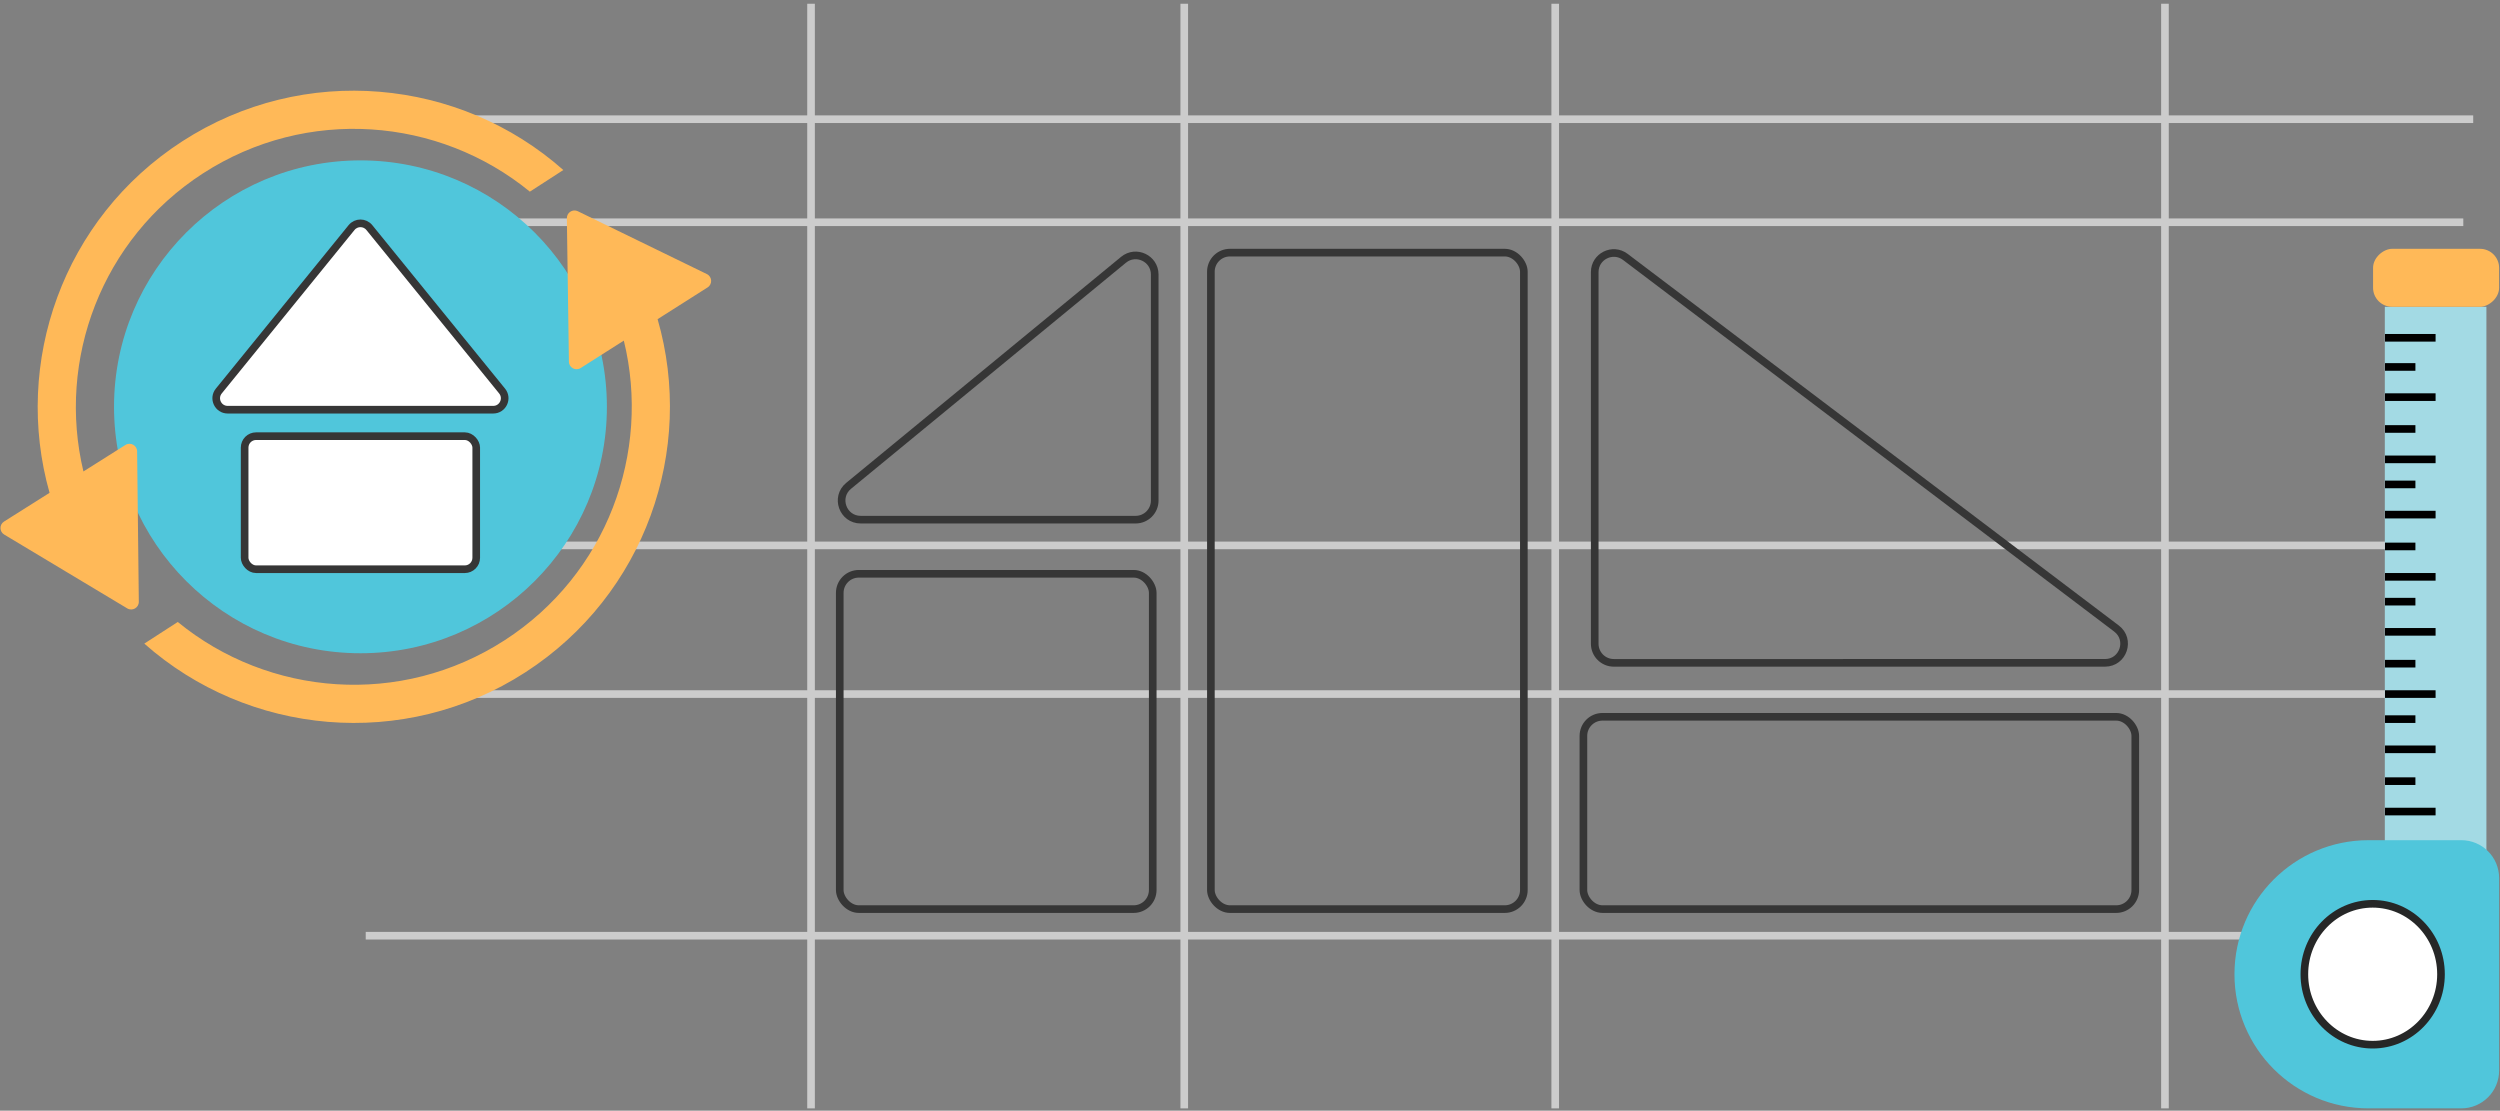 <?xml version="1.0" encoding="UTF-8" standalone="no"?>
<svg width="655" height="291" viewBox="0 0 655 291" fill="none" xmlns="http://www.w3.org/2000/svg">
<rect x="0" y="0" width="655" height="291" fill="#808080" stroke="none"/>
<line x1="212.492" y1="0.982" x2="212.492" y2="290.394" stroke="#CCCCCC" stroke-width="2"/>
<line x1="310.273" y1="0.982" x2="310.273" y2="290.394" stroke="#CCCCCC" stroke-width="2"/>
<line x1="407.469" y1="0.982" x2="407.469" y2="290.394" stroke="#CCCCCC" stroke-width="2"/>
<line x1="567.219" y1="0.98" x2="567.219" y2="290.392" stroke="#CCCCCC" stroke-width="2"/>
<line x1="95.82" y1="245.156" x2="647.979" y2="245.156" stroke="#CCCCCC" stroke-width="2"/>
<line x1="95.82" y1="142.896" x2="647.979" y2="142.896" stroke="#CCCCCC" stroke-width="2"/>
<line x1="95.82" y1="181.844" x2="647.979" y2="181.844" stroke="#CCCCCC" stroke-width="2"/>
<line x1="93.227" y1="58.23" x2="645.385" y2="58.23" stroke="#CCCCCC" stroke-width="2"/>
<line x1="95.82" y1="31.232" x2="647.979" y2="31.232" stroke="#CCCCCC" stroke-width="2"/>
<rect x="624.82" y="262.955" width="182.574" height="26.619" transform="rotate(-90 624.82 262.955)" fill="#A3DAE4"/>
<path d="M620.561 290.391C601.158 290.391 585.43 274.662 585.43 255.259C585.43 235.857 601.158 220.128 620.561 220.128L644.862 220.128C650.333 220.128 654.768 224.563 654.768 230.034L654.768 280.485C654.768 285.956 650.333 290.391 644.862 290.391L620.561 290.391Z" fill="#50C6DB"/>
<path d="M621.642 236.796C631.5 236.796 639.541 245.032 639.541 255.252C639.541 265.472 631.5 273.707 621.642 273.707C611.783 273.707 603.742 265.472 603.742 255.252C603.742 245.032 611.783 236.796 621.642 236.796Z" fill="white" stroke="#262727" stroke-width="2"/>
<line x1="625.867" y1="212.627" x2="637.124" y2="212.627" stroke="black" stroke-width="2" stroke-linecap="square"/>
<line x1="625.867" y1="196.322" x2="637.124" y2="196.322" stroke="black" stroke-width="2" stroke-linecap="square"/>
<line x1="625.867" y1="204.664" x2="631.839" y2="204.664" stroke="black" stroke-width="2" stroke-linecap="square"/>
<line x1="625.867" y1="188.414" x2="631.839" y2="188.414" stroke="black" stroke-width="2" stroke-linecap="square"/>
<line x1="625.867" y1="181.848" x2="637.124" y2="181.848" stroke="black" stroke-width="2" stroke-linecap="square"/>
<line x1="625.867" y1="165.543" x2="637.124" y2="165.543" stroke="black" stroke-width="2" stroke-linecap="square"/>
<line x1="625.867" y1="173.885" x2="631.839" y2="173.885" stroke="black" stroke-width="2" stroke-linecap="square"/>
<line x1="625.867" y1="157.635" x2="631.839" y2="157.635" stroke="black" stroke-width="2" stroke-linecap="square"/>
<line x1="625.867" y1="151.133" x2="637.124" y2="151.133" stroke="black" stroke-width="2" stroke-linecap="square"/>
<line x1="625.867" y1="134.828" x2="637.124" y2="134.828" stroke="black" stroke-width="2" stroke-linecap="square"/>
<line x1="625.867" y1="143.17" x2="631.839" y2="143.17" stroke="black" stroke-width="2" stroke-linecap="square"/>
<line x1="625.867" y1="126.92" x2="631.839" y2="126.92" stroke="black" stroke-width="2" stroke-linecap="square"/>
<line x1="625.867" y1="120.354" x2="637.124" y2="120.354" stroke="black" stroke-width="2" stroke-linecap="square"/>
<line x1="625.867" y1="104.049" x2="637.124" y2="104.049" stroke="black" stroke-width="2" stroke-linecap="square"/>
<line x1="625.867" y1="88.504" x2="637.124" y2="88.504" stroke="black" stroke-width="2" stroke-linecap="square"/>
<line x1="625.867" y1="112.391" x2="631.839" y2="112.391" stroke="black" stroke-width="2" stroke-linecap="square"/>
<line x1="625.867" y1="96.141" x2="631.839" y2="96.141" stroke="black" stroke-width="2" stroke-linecap="square"/>
<rect x="621.742" y="80.381" width="15.193" height="33.026" rx="5" transform="rotate(-90 621.742 80.381)" fill="#FFB958"/>
<rect x="317.25" y="66.188" width="82" height="172" rx="5" stroke="#363636" stroke-width="2"/>
<rect x="220.016" y="150.332" width="82" height="87.855" rx="5" stroke="#363636" stroke-width="2"/>
<rect x="414.852" y="187.801" width="144.591" height="50.386" rx="5" stroke="#363636" stroke-width="2"/>
<path d="M294.36 68.066C297.623 65.383 302.536 67.704 302.536 71.928L302.536 131.151C302.536 133.913 300.298 136.151 297.536 136.151H225.51C220.817 136.151 218.709 130.27 222.334 127.289L294.36 68.066Z" stroke="#363636" stroke-width="2"/>
<path d="M554.526 164.679C558.349 167.572 556.303 173.666 551.509 173.666L422.817 173.667C420.056 173.667 417.817 171.429 417.817 168.667L417.817 71.294C417.817 67.164 422.541 64.815 425.834 67.307L554.526 164.679Z" stroke="#363636" stroke-width="2"/>
<circle cx="94.44" cy="106.586" r="64.565" fill="#50C6DB"/>
<rect x="64.094" y="114.275" width="60.679" height="34.864" rx="3" fill="white" stroke="#363636" stroke-width="2"/>
<path d="M92.109 59.621C93.309 58.143 95.566 58.143 96.766 59.621L131.551 102.451C133.143 104.411 131.748 107.342 129.222 107.342H59.653C57.127 107.342 55.732 104.411 57.324 102.451L92.109 59.621Z" fill="white" stroke="#363636" stroke-width="2"/>
<path fill-rule="evenodd" clip-rule="evenodd" d="M172.292 83.621L185.396 75.297C186.716 74.458 186.606 72.496 185.199 71.811L151.394 55.344C150.054 54.692 148.497 55.681 148.518 57.171L149.055 94.77C149.077 96.334 150.806 97.268 152.127 96.43L163.442 89.242C170.626 118.539 158.996 150.43 132.24 167.732C104.998 185.348 70.398 182.459 46.575 162.956L37.807 168.626C64.938 192.657 105.747 196.772 137.67 176.129C169.09 155.812 182.169 117.805 172.292 83.621ZM21.859 123.522C14.882 94.337 26.527 62.66 53.16 45.439C80.401 27.823 115.002 30.712 138.825 50.215L147.592 44.545C120.461 20.514 79.653 16.398 47.729 37.042C16.441 57.274 3.34 95.049 12.985 129.121L1.058 136.647C-0.203 137.442 -0.182 139.287 1.096 140.053L33.341 159.399C34.682 160.204 36.387 159.226 36.37 157.661L35.926 118.25C35.909 116.686 34.183 115.747 32.859 116.582L21.859 123.522Z" fill="#FFB958"/>
</svg>
